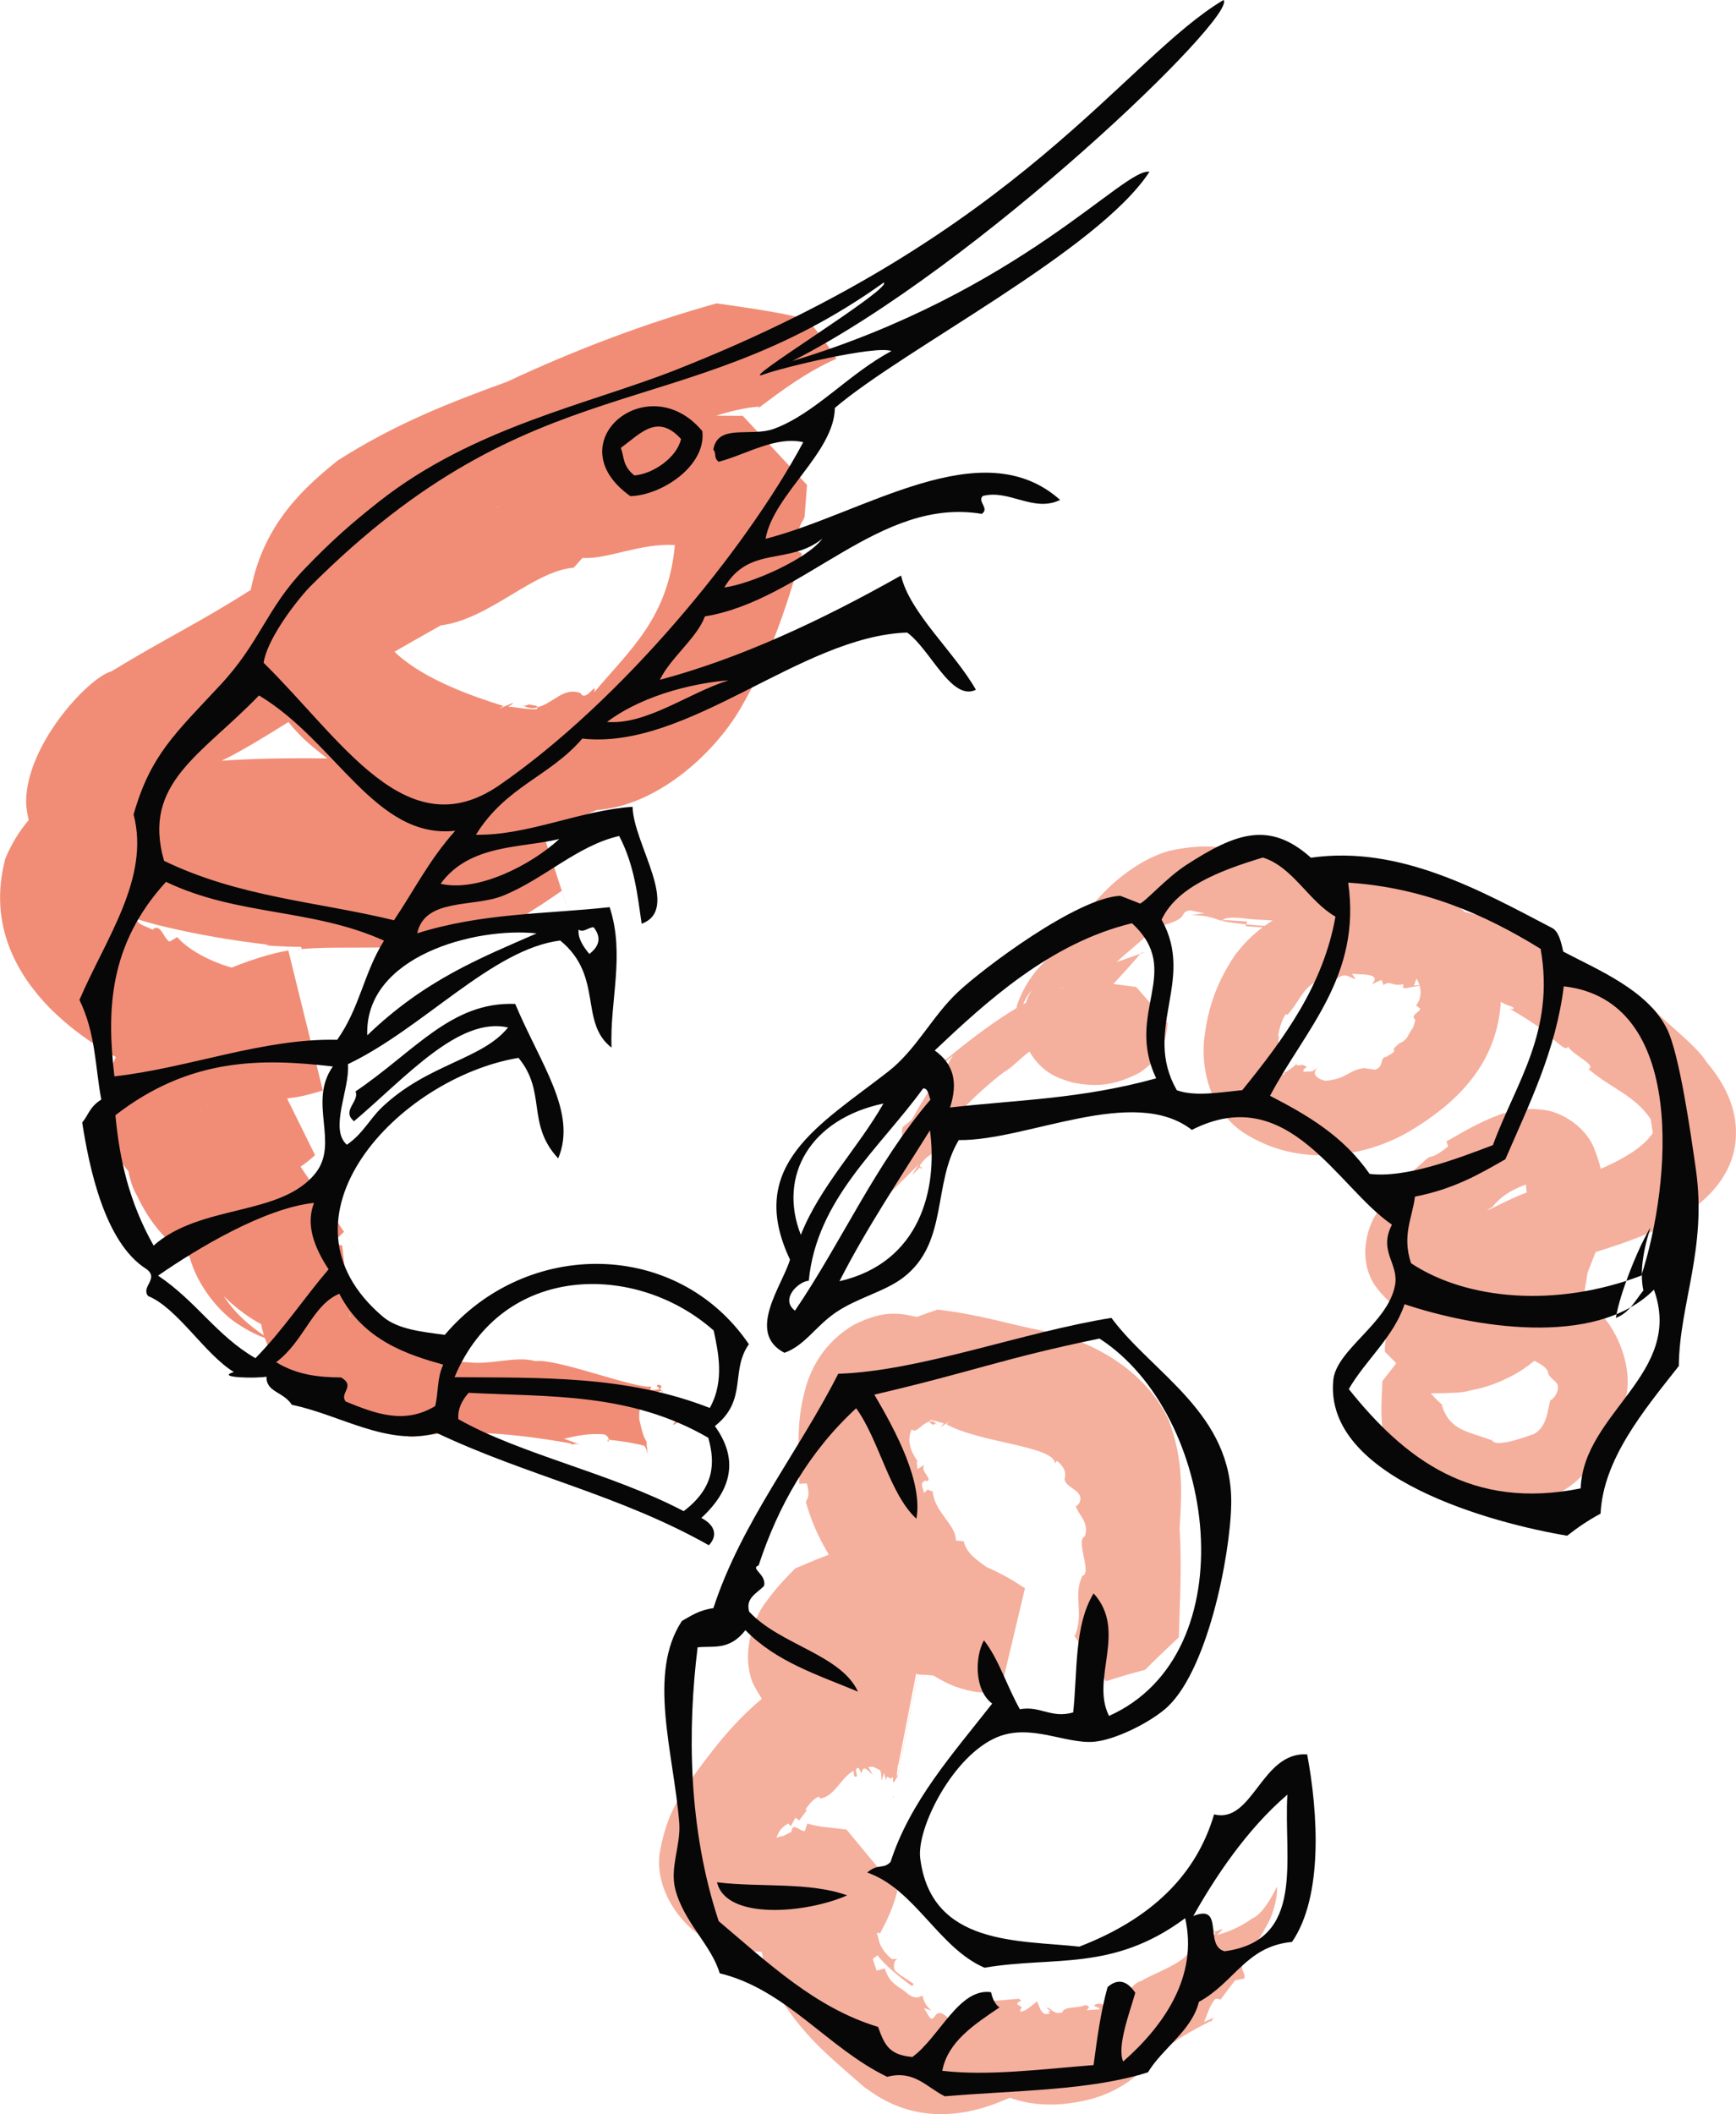 <svg id="_Слой_2" xmlns="http://www.w3.org/2000/svg" width="886.94" height="1080" viewBox="0 0 886.94 1080"><g id="Seafood07_49204875"><g id="Seafood07_49204875-2"><path d="M396.8 959.03h0c.07.09.14.17.24.29h0c-.12-.15-.17-.2-.24-.29z" fill="none"/><path d="M508.84 808.08c.16-.05.21-.35.0.0h0z" fill="none"/><path d="M468 855.03c-2.01 10.34-6.34 32.58-8.99 46.16h0c-.22 1.12-.4 2.07-.59 3.01l-.29 3.13.31-.35.16-.18.08-.09.04-.05h0s0 0 0 0c-.06.32-.11.55-.17.85h0c2.86-14.66 7.48-38.38 10.19-52.28-.25-.07-.5-.14-.76-.19z" fill="none"/><path d="M423.64 846.51c-.6-.2-.78-.25-.02.0h.02z" fill="none"/><path d="M427.63 996.2c7.41 8.94 10.53 12.69.0.0h0z" fill="none"/><path d="M448.35 998.84l-2.46 1.85 1.95 6 4.22-1.13c2.54 8.6 7.92 9.28 11.44 12.77 2.76 2.32 5.61 2.54 7.08 1.33-2.06-1.12-4.18-2-6.29-3.38l1.59-1.7c-6.01-4.27-14.59-11.39-17.53-15.74z" fill="none"/><path d="M459.01 901.19h0s-.02.03-.02.03l-.03.05-.29.41-.23 2.52c.19-.94.38-1.95.59-3.01h0z" fill="none"/><path d="M458.43 904.2c-.39 2-.73 3.74-.99 5.08h0c.25-1.27.57-2.93.99-5.08h0z" fill="none"/><path d="M725.31 503.56l-7.44 1.29c-2.14-.65-.46-1.02-.88-2.04-6.58 1.18-6.37-2.27-10.2.44l-.9-2.62c-1.76.55-3.35 1.48-4.94 2.28.98-1.56 3.91-4.35-3.48-5.06l-6.72-.37 1.88 2.79c-3.41-.89-5.28-3.81-9.54-.27l-.73-2.12c-5.73.0-1.19 3.93-5.52 3.5l.89-2.28c-12.6 4.39-12.02 10.33-19.97 19.39l-.75-.51c-2.52 3.29-4.02 10-4.04 12l.71-1.05c-.84 2.88-.43 5.38-.6 7.92l-1.62.33c-.06 1.92.91 3.12 1.1 4.65l-1.23.08c-.57 4.84 2.25 6.61 5.01 7.3-.5-.41-.31-.92-.32-1.34.03.55 4.29-2.29 6.03-4.04l-.25-.11 1.36-.8.5-.3-.5.3-1.11.9c2.99 1.26 2.11-1.1 5.66 1.24-1.37.94-2.07 1.11-1.68 2.49 5.52-.62 3.08.73 7.34-2.27-3.16 2.8-1.6 5.46 3.75 6.85 11.34-1.01 11.57-5.47 19.79-6.49l5.74.81c4.7-1.73 2.08-6.21 5.54-6.56 8.51-4.7.07-1.8 6.58-6.64l-.18-.11-.37.18c-.03-.65.13-.37.37-.18l.75-.34h.02c4.16-1.83 4-4.65 6.17-7.2.93-1.58 1.33-3.21 1.53-4.79-2.82-2.36 2.49-3.67 2.54-5.56l-2.12-1.67c2.03-2.36 2.99-5.97 1.84-10.03z" fill="none"/><path d="M614.11 990.97l-.32 1.3.06.38c.97-.89.75-1.33.26-1.68z" fill="none"/><path d="M543.39 504.23l-1.94 1.03c.81-.29 1.44-.59 1.94-1.03z" fill="none"/><path d="M527.06 506.02c-1.76 1.88-3.22 4.3-4.38 7.06.49-.27.96-.53 1.43-.78.76-2.31 1.75-4.45 2.96-6.28z" fill="none"/><path d="M254.5 258.68c-.31.2-.6.42-.91.61.56-.22.85-.43.91-.61z" fill="none"/><path d="M106.07 565s-.07.04-.11.06c.03.02.06.04.09.06.05-.03.09-.06.14-.09-.04.0-.07-.01-.11-.03z" fill="none"/><path d="M137.29 482.67c-18.82-2.29-36.62-5.13-57.44-10.29-3.98-1.09-8.05-2.24-12.25-3.63 1.14.9 2.5 1.76 3.76 3.08 1.83 1.14 4.46 2.02 6.51 3.05 4.34-3.51 5.38 4.15 8.71 6.15l4-2.3c5.12 6.07 16.17 12.28 27.78 15.58 5.95-2.42 11.99-4.57 18.81-6.47 1.15-.33 2.5-.68 3.99-1.03-1.25-5-1.06-4.22.0.0 1.74-.4 3.68-.81 5.83-1.17l.18-.03.09-.02c-.18-.71-.34-1.36-.5-2.02-3.67-.13-7.31-.32-10.93-.61l1.46-.29z" fill="none"/><path d="M117.69 388.36c16.72-.95 33.24-1.14 49.57-.9-2.67-2.02-5.32-4.11-7.91-6.31-4.05-3.31-8.14-7.49-11.99-12.28-10.56 6.64-23.81 14.83-34.17 19.8 1.5-.1 2.99-.22 4.5-.3z" fill="none"/><path d="M297.56 285.05l-4.39 4.92c-20.91 1.78-43.02 26.34-67.97 29.53-8.67 4.88-16.4 9.25-23.64 13.44.56.54 1.1 1.07 1.71 1.63 14.51 12.79 37.89 21.09 53.99 26.09-8.3 4.62 11.6-5.33 2.44.36 4.77.31 9.97 1.52 14.45 1.25.44-.43.52-.73.52-.99-2.24.73-4.62.66-7.06-.75l-.44.04-.61-.62 1.05.58c.76-.08 2.6-.31 2.36-.77-.3-.12-.57-.26-.75-.45.48.17.68.32.75.45 1.64.64 4.65.43 4.7 1.52 8.34-2.16 13.2-10.45 21.9-7.22 2.82 5.19 8.42-6.81 7.08-.45 18.3-21.85 37.72-37.8 41.16-75.18-17.58-1.05-34.37 7.34-47.25 6.62z" fill="none"/><path d="M179.34 666.87c.13.02.43.03.89.02-.14-.02-.29-.03-.44-.05-.15.0-.3.02-.45.03z" fill="none"/><path d="M179.23 666.84c-.38.01-.74.0-1.11.0.0.0.0.02.0.03.4.0.81.02 1.22.0-.06.0-.11-.02-.11-.03z" fill="none"/><path d="M181.7 666.88s-.11-.03-.16-.04c-.55.03-.99.05-1.32.05.82.09 1.42.12 1.48-.01z" fill="none"/><path d="M181.54 666.84c.38-.01.7-.03 1.2-.06 1.17-.33.62-.27-.6-.15-.32.04-.68.08-1.05.12.17.02.31.06.45.1z" fill="none"/><path d="M102.32 567.39s.1-.05.15-.08c0-.01.0-.02.0-.03-.05.04-.11.08-.16.12z" fill="none"/><path d="M102.48 567.21c.01-.1.02-.18.03-.27-.5.3-.62.44-.03.27z" fill="none"/><path d="M179.59 666.82c-.09-.01-.17-.02-.26-.03-.09.02-.1.04-.1.05.12.0.24-.01.36-.02z" fill="none"/><path d="M613.36 990.15l.09.47.66.36c-.05-.37-.23-.69-.75-.83z" fill="none"/><path d="M178.75 672.79h0s.08-.02.08-.02l.15-.05c-.01-.4-.17-.94-.39-1.51.21 2.01.3 2.78.17 1.58z" fill="none"/><path d="M170.1 634.83c.51.17.96.37 1.51.52l2.03.63 1.01.31.12.04.06.02h.03c-.27-2.51-.46-4.32-.6-5.61-1.35 1.4-2.73 2.77-4.16 4.11z" fill="none"/><path d="M114.33 662.14c5.84 8.99 13.46 15.37 20.53 20.03-.56-1.78-1.07-3.68-1.47-5.75-5.87-3.11-12.24-7.59-19.06-14.28z" fill="none"/><path d="M724.39 646.01c-.11.15-.28.36-.6.77l.05-.05.4-.45.15-.28z" fill="none"/><path d="M780.03 609.18c-.27-1.64-.44-3.01-.33-4.09-4.25 1.66-11.71 4.24-17.9 12.37 5.89-2.84 11.93-5.96 18.23-8.27z" fill="none"/><path d="M650.22 470.23c-5.02-.35-9.36-.33-13.88-.98-6.03-.79-10.74-.54-11.56.81 3.76-.02 8.34.49 12.47.71l-.55 1.49c2.92.3 6.14.53 9.44.73 1.34-.97 2.69-1.91 4.07-2.76z" fill="none"/><path d="M623.73 470.07 624.43 470.48 624.78 470.06 623.73 470.07z" fill="none"/><path d="M477.45 588.11l.02-.51-.53-.07c-.03.42.06.7.51.58z" fill="none"/><path d="M476.94 587.53l.56-1.75.02-.41c-1.07 1.59-.97 2.03-.58 2.16z" fill="none"/><path d="M791.01 701.53c-.12-2.21-3.16-4.47-7.1-6.34-2.42 1.95-4.93 3.82-7.63 5.52-7.78 4.64-16.03 7.99-24.82 9.55-4.36 1.32-8.55 1.22-12.81 1.4l-6.38.14h-1.26c2.13 2.4 4.28 4.59 6.46 6.39l.59.41-.59-.41c-.44-.24-.81-.32-.81-.32 4.01 12.95 13.17 13.32 25.32 17.84l.16-.3c.02-.35.16-.72.57-1.15l-.57 1.15c1.45 5.1 20.35-2.6 21.38-2.74 6.83-3.64 6.98-11.58 8.77-18.2-1.11 2.63 4.62-2.28 3.61-6.8-.57-2.12-4.22-3.61-4.88-6.13z" fill="none"/><path d="M347.26 716.23c-.48-.09-1.31-.2-2.33-.58l-.57.06c2.17 1.21 2.62 1.11 2.9.52z" fill="none"/><path d="M722.38 503.5l2.83-.25c-.33-1.09-.81-2.2-1.48-3.33-.01.0-.02.0-.03.0l-1.32 3.58z" fill="none"/><path d="M761.78 617.47l.81-1.06-3.09 2.14c.76-.36 1.52-.71 2.28-1.08z" fill="none"/><path d="M724.4 646c-2.77 3.58-.58.75.0.0h0z" fill="none"/><path d="M725.72 629.87c-.12-.62-.21-.66-.11.02l.11-.02z" fill="none"/><path d="M348.16 715.44l-.68-.03-.22.82c.53.04.95-.09.9-.79z" fill="none"/><path d="M267.17 360.58 267.61 360.54 266.57 359.96 267.17 360.58z" fill="#f18d76"/><path d="M269.22 359.32c.18.19.45.33.75.45-.07-.13-.27-.28-.75-.45z" fill="#f18d76"/><path d="M269.97 359.77c.24.46-1.6.69-2.36.77 2.43 1.41 4.82 1.48 7.06.75-.05-1.09-3.06-.88-4.7-1.52z" fill="#f18d76"/><path d="M153.75 484.87l-2.01.19c1.03.09 1.6-.02 2.01-.19z" fill="#f18d76"/><path d="M347.48 715.41l-2.55.24c1.02.38 1.85.5 2.33.58l.22-.82z" fill="#f18d76"/><path d="M338.01 710.52c.16.39.18.74.48 1.12-.02-.35.27-1.11-.48-1.12z" fill="#f18d76"/><path d="M330.41 736.68c-1.53-2.74-1.99-3.75-3.79-11.52-.16-2.45.06-4.56.39-6.39 7.68 3.48 15.94 6.65 19.02 6.34-5.11 5.53.15 1.29 3.05.1l-.9-1.04c2.61-2.88 2.29-6.32-.48-9.64l-.22.87.68.03c.05.7-.38.83-.9.79-.28.59-.73.69-2.9-.52l.57-.06c-2.47-1.19-6.72-2.78-9.92-3.93 1.64-.88 2.54-1.19 3.01-1.19-.13-.31-.33-.63-.89-1.01-.99.47-2.73.58-4.83.51l.41-1.74c-7.33 1.58-48.23-14.47-59.13-12.95-10.2-2.82-22.41 2.07-34.49.6-19.08-.88-9.43-3.82-18.57-6.16-10.76-3.05 1.91 3.22-2.49 2.77-4.26-1.94-8.74-3.22-12.45-5.55 7.25 1.35 3.64-1.1 2.47-2.12-11.61-3.23-20.69-13.19-23.23-10.68-2.11-4.59-1.79-7.33-.86-7.55.29-.27-.53-.16-1.81-.01 1.22-.12 1.76-.18.6.15-.5.03-.82.05-1.2.06.05.01.12.02.16.04-.06.13-.66.1-1.48.01-.46.0-.76.0-.89-.02-.41.02-.82.0-1.22.0.0-.01.0-.02.0-.03.37.0.73.01 1.11.0.0-.01.01-.03.1-.05-.4-.05-.82-.1-1.24-.15-1.09-10.22-3.12-29.19-3.84-35.91.32-.33.66-.63.98-.96l.36-.39.09-.1c23.06 34.55-1.95-3.04-22.11-33.29.23-.17.45-.33.68-.5 1.16-.74 2.93-2.09 5.19-4.05l.87-.76.45-.4.12-.11.06-.05.03-.03c-5.58-11.28-10.29-20.82-14.3-28.92 2.58-.32 5.23-.72 7.97-1.29l5.33-1.36 2.65-.74 1.32-.39.66-.2.33-.1c2.45 9.79-11.45-46.53-18.12-73.53 2.24.08 4.48.16 6.74.14.73.38.8.87.21 1.15 20.05-2.01 52.12 1.42 79.92-4.62l-1.46.8c9.69-1.58 19.96-6.44 29.75-10.29 4.92-1.9 9.79-5.68 14.59-8.59l7.12-4.78 1.76-1.22.88-.61.44-.31.22-.15c11.31 34.64-.7-2.36-10.61-32.81 2.95-.09 5.9-.25 8.87-.49 6.4-1.75 13.28-5.25 19.45-7.95 30.08-1.97 59.61-27.77 73.87-52.32 15.36-26.5 24.03-53.8 31.12-78.84l-3.82-1.76c2.31-14.31 3.89-13.3 5.2-16.83l1.01-12.99.23-3.25v-.1c4.76 5.07-24.21-26.08-35.61-38.32 3.58-.79 7.26-1.44 11.23-1.72.0.0-.29.54-.89 1.12 12.9-9.81 25.21-18.8 40.26-25.58-4.19-6.75-9.2-13.52-15.02-20.17-15.57-3.97-31.78-5.96-46.12-8.11-36.32 10.1-72.69 23.93-107.03 40.02-29.11 10.61-56.67 21.21-86.62 40.28-16.39 13.24-37.51 31.7-44.22 65.29-.05.25-.06.49-.11.74-26.62 17.01-41.88 23.8-71.2 41.63-12.21 3.37-45.04 39.14-43.56 68.55.24 2.59.7 5.06 1.26 7.46-4.46 5.22-8.54 11.57-11.89 19.5-9.34 34.75 6.96 60.35 22.34 76.2 10.75 10.8 22.19 18.85 34.1 25.36-3.74 7.55-6.27 17.05-5.81 29.27 1.12 10.99 4.45 19.92 12.2 29.08.86 4.66 2.31 8.95 4.42 12.55 5.92 12.43 14.2 23.5 26.8 31.05 4.06 15.31 15.67 28.54 24.04 33.99 6.45 4.33 11.19 6.38 14.44 7.56.79 2.3 1.64 4.37 2.42 6.27 3.62 8.13 8.09 14.19 13.95 20.4 7.9 7.71 14.56 10.64 20.06 13.24 12.06 6.16 25.66 8.8 39.32 9.49l-3.21.64c5.52 2.65 20.73-7.46 83.86 3.86l-.03.5c2.04.05 2.18-.95 6.35.73-3.55-1.3-7.05-2.69-9.9-3.63 5.23-1.21 12.13-2.98 20.63-2.23 1.75.8 2.22 1.9 2.28 2.71 6.83.72 13.66 1.86 18.18 3.12.94 1.46 1.76 2.91 1.04 3.86 1.27-.57-.21-3.39.18-5.8zm-227.93-169.48c-.59.17-.47.03.03-.27.0.1-.02.17-.03.27zm-.16.18s.1-.08.16-.12c0 .01.0.02.0.03-.05.03-.1.06-.15.08zm3.63-2.33s.08-.04.11-.06c.04.01.08.02.11.03-.05.03-.09.06-.14.09-.03-.02-.06-.04-.09-.06zm41.31-79.46-.09.02-.18.03c-2.15.37-4.09.77-5.83 1.17-1.06-4.22-1.25-4.99.0.0-1.49.35-2.84.7-3.99 1.03-6.82 1.91-12.86 4.05-18.81 6.47-11.62-3.3-22.67-9.52-27.78-15.58l-4 2.3c-3.33-2.01-4.37-9.66-8.71-6.15-2.05-1.04-4.69-1.91-6.51-3.05-1.26-1.32-2.61-2.18-3.76-3.08 4.2 1.39 8.26 2.55 12.25 3.63 20.82 5.16 38.62 8 57.44 10.29l-1.46.29c3.62.29 7.27.48 10.93.61.16.66.32 1.31.5 2.02zm106.32-226.31c.31-.19.6-.41.91-.61-.07.18-.35.39-.91.61zm-94.24 121.85c2.59 2.2 5.24 4.29 7.91 6.31-16.33-.24-32.85-.05-49.57.9-1.51.08-3 .21-4.5.3 10.36-4.97 23.61-13.16 34.17-19.8 3.85 4.8 7.94 8.97 11.99 12.28zm144.3-27.52c1.34-6.36-4.26 5.64-7.08.45-8.7-3.23-13.56 5.06-21.9 7.22.0.26-.08.56-.52.99-4.48.27-9.68-.94-14.45-1.25 9.15-5.69-10.74 4.25-2.44-.36-16.1-4.99-39.48-13.29-53.99-26.09-.6-.56-1.15-1.09-1.71-1.63 7.24-4.2 14.96-8.56 23.64-13.44 24.96-3.2 47.06-27.75 67.97-29.53l4.39-4.92c12.89.72 29.67-7.67 47.25-6.62-3.44 37.38-22.87 53.33-41.16 75.18zm72.99-144.17c.82.88 1.72 1.85 2.79 3.01h-.2s-.39.0-.39.0h-.78s-1.56-.03-1.56-.03l-6.23-.05c-1.45-.04-2.91.03-4.36.02 3.44-1.14 7-2.13 10.71-2.95zM114.33 662.14c6.82 6.69 13.19 11.17 19.06 14.28.4 2.07.9 3.97 1.47 5.75-7.07-4.66-14.69-11.04-20.53-20.03zm60.49-25.8-.06-.02-.12-.04-1.01-.31-2.03-.63c-.55-.15-1-.35-1.51-.52 1.43-1.34 2.81-2.71 4.16-4.11.14 1.3.33 3.1.6 5.62h-.03zm4.01 36.42h-.08s0 .02.0.02c.13 1.2.05.43-.17-1.58.22.57.38 1.11.39 1.51l-.15.05z" fill="#f18d76"/><path d="M179.23 666.84s.05.03.11.03c.15.0.3-.02.45-.03.15.01.3.03.44.05.33.0.78-.02 1.32-.05-.14-.04-.28-.08-.45-.1.36-.04.73-.08 1.05-.12-.34.03-.75.07-1.17.11-.62-.06-1.35.0-1.65.05.09.01.18.02.26.03-.12.0-.24.01-.36.02z" fill="#f18d76"/><path d="M311.01 735.51l-.46-.05c-.22 1.71.55 1.16.46.05z" fill="#f18d76"/><path d="M214.51 685.2c-6.99-1.39-7.23-1.26-6.47-.33 2.5.48 4.8.63 6.47.33z" fill="#f18d76"/><path d="M337.18 709.47c1.36-1.04.54-1.57-.07-2-2.38-.21-1.53.84.0 2.03.07-.03.12-.04.18-.07-.06.01-.06.02-.13.03z" fill="#f18d76"/><path d="M337.31 709.45c1.35-.27.82-.31.0.0h0z" fill="#f18d76"/><path d="M349.08 725.22l.68 1.57c.81-1.93-.14-1.93-.68-1.57z" fill="#f18d76"/><path d="M661.78 543.74 662.03 543.85 663.14 542.95 661.78 543.74z" fill="#f5af9d"/><path d="M714.23 533.33l.37-.18c-.24-.2-.4-.47-.37.18z" fill="#f5af9d"/><path d="M737.47 718.18 738.05 718.59z" fill="none" stroke="#f5af9d" stroke-linecap="round" stroke-linejoin="round" stroke-width="0"/><path d="M764.68 469.46l1.45.24c-.71-.24-1.13-.27-1.45-.24z" fill="#f5af9d"/><path d="M762.13 735.4l.57-1.15c-.41.43-.55.8-.57 1.15z" fill="#f5af9d"/><path d="M663.64 542.65 663.14 542.95z" fill="none" stroke="#f5af9d" stroke-linecap="round" stroke-linejoin="round" stroke-width="0"/><path d="M477.47 587.6 477.51 585.78 476.94 587.53 477.47 587.6z" fill="#f5af9d"/><path d="M624.78 470.06l-.35.42c1.28.34 6.26 1.14 12.27 1.78l.55-1.49c-4.13-.22-8.71-.73-12.47-.71z" fill="#f5af9d"/><path d="M455.18 591.84c5.19-3.03-1.99 6.85.17 6.1-.67.4-1.94 1.47-3.03 2.28-3.79 7.4-11.33 19.8-12.28 23.57.1.64 22.42-22.34 29.41-28.9-6.63 9.7-1.26 2.85.77 1.36l-.24-1.04c4.18-5.69 5.8-4.76 8.03-7.52l-.55-.09-.02.51c-.45.12-.54-.17-.51-.58-.39-.13-.49-.57.58-2.16l-.02.41c1.24-2.68 4.2-6.85 5.47-8.67l1.34.78c-.08-6.45 23.38-26.5 28.58-30.18 4.45-2.46 8.24-7.07 13.1-10.5 6.79 11.54 15.34 13.71 21.86 15.78 13 2.6 22.4 1.35 34.82-5.25 3.42-2.61 6.53-4.8 9.24-8.79 1.4-2.51 2.62-5.42 3.41-8.42l.89-4.49.23-2.19.07-1.07v-.13s.01-.07.01-.07c-31.97-36.75-8.88-10.19-16.02-18.39h-.09s-.18-.04-.18-.04l-11.4-1.47c4.81-5.2 10-10.9 13.78-15.45l-12.13 4.27c6.69-6.36 18.77-15.36 18.46-17.73l5.13-1.05c14.21-3.74 7.86-6.6 13.88-7.67l7.49 1.51-6.88.89c6.91.13 9.76.91 15.81 3.08l.07-.07-.7-.41h1.05c.82-1.36 5.53-1.61 11.56-.82 4.52.64 8.87.62 13.88.98-1.38.85-2.73 1.79-4.07 2.76-3.3-.2-6.52-.43-9.44-.73l-.34.91c2.76.28 5.77.44 8.73.55-5.04 3.79-9.8 8.44-14.11 14.19-8.64 12.74-13.65 25.94-15.54 41.29-2.01 14.14 1.21 36.77 19.84 49.43 28.09 18.11 61.9 12.83 85.01-.78 21.05-12.62 44.35-32.05 46.47-65.89l.41-.03c2.3 2 7.13 2.15 5.89 3.62l-1.77-.26c6.54 3.76 13.01 7.98 19.39 12.55l-.97 2.01c3.67-1.29 9.81 8.39 11.41 4.83 2.39 4.29 15.14 9.68 10.37 11.43 11.5 9.9 23.77 13.48 31.81 25.59 1.24 8.42 1.64 6.56-.18 8.87-4.81 6.07-13.61 11.44-25.25 16.55-.9-3.43-2.08-7.05-3.59-10.91-3.38-8.2-12.39-16.19-23.06-18.77-10.37-1.97-17.77-.17-24.24 1.7-11.59 4.22-19.94 9.43-28.02 14.02l.93 2.51c-7.88 6.22-8.18 4.66-10.4 5.87-8.35 7.47-17.1 14.24-25.86 28.02-3.76 4.63-10.72 21.75-1.63 36.47 2.14 3.17 4.76 6.16 7.5 8.64 1.29 1.04 3.26 2.15 5.42 3.07-2.99 3.99-5.48 9.09-6.92 15.79l-.41 4.04-.07 1.99v.98c2.14 2.16 4.05 4.09 5.84 5.89l-7.12 9.17c-.22 10.35-1.86 20.69 2.4 34.65 9.69 17.42 32.12 27.28 46.9 28.39 14.94 3.16 38.9.35 53.35-15.46 11.76-12.19 16.46-20.92 21.13-36.85 5.47-16.7-4.13-40.48-17.57-49.77-1.3-.95-2.59-1.74-3.88-2.58.13-.25.27-.49.39-.74l2.18-13.27c1.33-3.43 2.74-6.83 4.05-10.32 13.79-4.36 29.74-9.54 44.33-18.61 9.77-5.98 24.1-17.53 26.91-35.89 2.8-19.28-7.29-33.93-14.5-42.52-5.55-9.14-23.76-22.26-27.01-27.22-21.59-13.25-43.28-29.57-68.84-41.03l1.11.14c-4.19-1.45-8.38-3.14-12.57-4.3-.46-.36-.43-.67.03-.74-4.85-.88-10.39-2.17-16.22-3.54-13.01-12.57-30.66-19.6-45.91-23.23-29.85-5.72-49.78-3.8-76.08-9.15-2.54-.71-12.3-2.61-29.02 1.11-16.91 4.67-32.86 18.84-41.64 30.78-10.46 13.94-12.4 16.59-22.98 26.76-4.15 3.88-10.26 12.18-13.26 21.58-.08.41-.11.81-.18 1.21-8.61 5.1-20.22 13.15-36.21 26.38l-.24-.2c-1.26 1.6-.67 1.97-3.7 4.61l7.67-6.58c-3.47 5.07-5.03 10.06-9.35 16.33-1.16 1.12-1.99 1.21-2.49 1.06-3.34 5.2-6.4 10.37-9.32 15.53l-4.52 3.6c-1.74 5.1 2.99 5.35-6.08 16.14zm268.62 54.94c.32-.41.49-.63.6-.77l-.15.28-.4.45-.05.05zm55.9-41.69c-.11 1.09.07 2.45.33 4.09-6.3 2.32-12.33 5.43-18.23 8.27 6.19-8.13 13.65-10.71 17.9-12.37zm-17.92 12.38c-.77.37-1.53.72-2.28 1.08l3.09-2.14-.81 1.06zm-36.06 12.4-.11.02c-.1-.68.0-.64.11-.02zm-1.32 16.13h0c-.58.75-2.77 3.58.0.0zm67.88 68.46c-1.78 6.62-1.93 14.57-8.77 18.2-1.03.14-19.92 7.85-21.38 2.74l-.16.3c-12.15-4.53-21.31-4.89-25.32-17.84.0.0.38.08.81.32-2.19-1.8-4.33-3.99-6.46-6.38h1.26s6.38-.15 6.38-.15c4.26-.18 8.44-.08 12.81-1.4 8.79-1.57 17.04-4.92 24.82-9.55 2.7-1.7 5.21-3.57 7.63-5.52 3.95 1.87 6.98 4.13 7.1 6.34.65 2.52 4.3 4.01 4.88 6.13 1.01 4.52-4.72 9.43-3.61 6.8zm-67.06-211.21-2.83.25 1.32-3.58s.02.0.03.0c.67 1.13 1.15 2.24 1.48 3.33zm.38 12.01c-.05 1.9-5.36 3.21-2.54 5.56-.2 1.58-.6 3.21-1.53 4.79-2.16 2.55-2 5.37-6.17 7.19h-.02s-.75.35-.75.35l.18.11c-6.51 4.84 1.93 1.93-6.58 6.64-3.46.36-.84 4.83-5.54 6.56l-5.74-.81c-8.22 1.02-8.45 5.48-19.79 6.49-5.35-1.38-6.91-4.05-3.75-6.85-4.26 3-1.82 1.65-7.34 2.27-.4-1.37.3-1.55 1.68-2.49-3.55-2.34-2.67.03-5.66-1.24-1.73 1.75-6 4.59-6.03 4.04.0.42-.18.93.32 1.34-2.77-.7-5.59-2.46-5.01-7.3l1.23-.08c-.2-1.54-1.16-2.73-1.1-4.65l1.62-.33c.17-2.54-.24-5.05.6-7.92l-.71 1.05c.02-2 1.53-8.71 4.04-12l.75.51c7.94-9.07 7.37-15.01 19.97-19.39l-.89 2.28c4.33.43-.22-3.49 5.52-3.5l.73 2.12c4.26-3.54 6.13-.62 9.54.27l-1.88-2.79 6.72.37c7.39.7 4.46 3.49 3.48 5.06 1.6-.8 3.19-1.73 4.94-2.28l.9 2.62c3.83-2.71 3.63.74 10.2-.44.43 1.02-1.26 1.39.88 2.04l7.44-1.29c1.14 4.06.19 7.67-1.84 10.03l2.12 1.67zm-184.14-10 1.94-1.03c-.5.44-1.13.74-1.94 1.03zm-14.38.76c-1.21 1.83-2.19 3.97-2.96 6.28-.47.25-.94.5-1.43.78 1.16-2.75 2.62-5.18 4.38-7.06z" fill="#f5af9d"/><path d="M475.1 556.58l.21-.35c-.9-.59-.9.15-.21.35z" fill="#f5af9d"/><path d="M583.01 486.76 582.6 487.24 585.23 486.34 583.01 486.76z" fill="#f5af9d"/><path d="M451.28 599.48c-1.62 2.52-.48 1.88 1.04.74 1.47-2.69 2.52-4.55 2.52-4.55l-3.56 3.8z" fill="#f5af9d"/><path d="M470.22 596.25l.26 1.27c.74-1.67.42-1.77-.26-1.27z" fill="#f5af9d"/><path d="M473.83 760.78c0-.14-.07-.2-.1-.2" fill="none" stroke="#f5af9d" stroke-linecap="round" stroke-linejoin="round" stroke-width="0"/><path d="M478.43 727.25 478.22 727.29 478.63 727.82 478.43 727.25z" fill="#f5af9d"/><path d="M477.28 728.41c-.91-.71.46-1.03.94-1.13-.94-1.19-2.08-1.44-3.29-1.14-.16 1.18 2 1.33 2.35 2.27z" fill="#f5af9d"/><path d="M548.4 834.81 547.97 834.16z" fill="none" stroke="#f5af9d" stroke-linecap="round" stroke-linejoin="round" stroke-width="0"/><path d="M550.58 804.54 552.43 805.01z" fill="none" stroke="#f5af9d" stroke-linecap="round" stroke-linejoin="round" stroke-width="0"/><path d="M451.06 987.93 449.69 987.52 449.66 987.56 451.06 987.93z" fill="#f5af9d"/><path d="M613.45 990.61 613.79 992.27 614.11 990.97 613.45 990.61z" fill="#f5af9d"/><path d="M458.57 907.51h0c-3.84 19.7-2.75 14.1.0.0z" fill="#f5af9d"/><path d="M457.26 914.76c-.01.09-.03.16-.05.24.01-.07.03-.17.05-.24z" fill="#f5af9d"/><path d="M457.21 915c-.22 1.13-.41 2.1-.57 2.9.17-.84.35-1.79.57-2.9z" fill="#f5af9d"/><path d="M456.13 920.54c-.17.89-.17.88.0.0h0z" fill="#f5af9d"/><path d="M544.77 1074.63c13.93-1.6 25.73-5.5 37.69-15.87l-.89 1.81c4.63-2.43 1.84-10.38 36.9-28.11l.34.32c.83-1.01.14-1.64 2.81-2.71l-6.48 2.81c1.78-3.65 2.43-7.64 5.64-11.61 1.12-.45 2.09-.09 2.72.33l7.48-9.92 4.78-.97c1.04-3.71-5.25-6.09 3.65-11.01-5.93.16 1.41-5.73-1.16-6.18.76-.05 2.17-.45 3.39-.72 1.77-2.31 4.92-7.8 7.08-12.06 2.87-6.22 4.23-14.48 3.64-16.83.43-1.18-5.9 13.63-12.83 16.26-6.87 5.12-14.18 7.37-17.89 8.35 6.16-5.36.96-1.94-1.18-1.73l.49 1.12c-3.87 2.81-6.01 1.03-8.16 2.32l.68.39-.09-.47c.52.14.7.46.75.83.49.35.71.79-.26 1.68l-.06-.38c-.99 1.78-3.56 4.13-4.69 5.15l-1.79-1.49c1.08 5.74-20.69 13.33-24.15 16.03-5.32 1.15-6.88 7.85-12.31 10.37-7.34 5.18-5.68.7-10.14 1.31-4.78 1.38 2.37 1.68.88 2.84l-6.54.41c2.64-1.93.37-2.23-.49-2.66-4.29 1.97-10.96.44-11.98 3.93-.66.06-1.47.13-2.42.21-3.67-1.21-3.68-2.88-5.38-2.74.54.83 1.99 1.35 2.05 2.31-1.76-1.57-1.19.06-.44.75-.77.07-1.58.13-2.44.21-3.63-1.43-3.45-8.62-5.01-5.71-2.94 2.01-5.18 4.67-7.92 4.33l.96-2.26-2.34-1.35c.49-1.83 1.78-1.45 2.21-1.64l-1.09-1.02-.12-.15-.03-.04h0s0-.01.0-.01c-11.87 1 26.57-2.25-26.61 2.25h0s-.01.07-.01.07l-.06.22-.14.44-.59 1.82c-1.25.36-1.36.71-2.69.73 2.56 2.8 5.73 4.76 9.4 5.19-.02.01-.05.01-.07.03-4.61.39-9.21.78-13.59 1.15l-1.72-2.03c-7.46-6.97-6.31 2.51-9.55-.23l-2.89-4.85 3.83 1.25c-3.47-2.9-3.87-4.91-4.73-7.93l-.09.07v.62s-.52-.19-.52-.19c-1.47 1.2-4.32.99-7.08-1.33-3.52-3.49-8.9-4.16-11.44-12.77l-4.22 1.13-1.95-6 2.46-1.85c2.94 4.34 11.51 11.47 17.53 15.74l.96-1.03c-3.39-2.57-8.04-4.98-9.84-7.21-.56-1.48-.58-6.09 2.63-5.77l-3.97.25c-7.88-6.47-6.51-12.16-7.78-12.92.25-.36.58-.72 1.82-.37.72-1.69 5.81-9.85 8.71-21.37l.03-.12.02-.06c-51.94-62.62-14.41-17.36-26-31.34h-.04s-.21-.03-.21-.03l-.42-.05-.83-.11-1.66-.21-3.29-.39c-2.08-.25-4.52-.49-6.17-.7-2.67-.39-5.16-.92-7.38-1.61l-1.3 3.84c-2.58.16-6.37-4.83-6.81.37-1.41.72-3.15 1.6-4.3 2.2-1.28-.02-2.28.54-3.34.86.9-2.92 2.64-5.57 5.99-7.27l1.32 1.32 2.34-4.28 1.98 1.34 4.11-5.52-1.1.26c.82-1.49 3.97-5.72 6.93-6.89l.83 1.03c7.66-1.5 9.78-9.93 16.94-14.24l.35 2.84c3.61 1.18-1.29-3.98 2.27-4.32l1.55 2.93c.7-5.46 3.61-.77 5.59.5l-2.2-3.9h2.61l2.8 1.37.6.31c.81 1.57.63 3.88.76 5.38l1.26-4 1.02 3.8c.75-4.4 1.39.8 3.52-1.76.23 1.43-.29 2.32.47 2.86l.82-1.27c.26-1.34.6-3.09.99-5.08l.23-2.52.29-.41.03-.05.02-.03h0s0 0 0 0c2.65-13.58 6.98-35.82 8.99-46.16.26.06.5.13.76.19-2.71 13.91-7.33 37.62-10.19 52.28l.1-.14.03-.05h0c-.59 3.05-1.06 5.44-1.45 7.44 2.55-13.12 8.35-42.88 11.59-59.51.28.08.57.12.84.21 2.61.03 5 .2 7.28.48 2.9 1.84 6.19 3.65 10.14 5.29.31.12.66.23.99.35-3.4 7.84-2.57 5.94.0.0 3.57 1.29 7.77 2.46 12.39 2.9 2.83.17 5.71.13 8.53-.1l1.05-.1.52-.05.26-.03h.13c5.63-23.6-12.42 52.75 12.66-52.89l-.77-.49-1.54-.96c-5.71-3.78-11.52-6.82-17.39-9.4-4.36-3.19-10.21-6.85-11.57-13.07l-4.06-.49c.24-8-10.89-14.26-11.81-25-1.68-.46-2.43-.9-2.67-1.11.0.28-.34.87-1.97 1.88.33-1.67-2.64-5.32 1.02-6.35l.55.33c3.6-.93-3.83-5.09-1.08-8.46l-3.64 2.28-.39-4.12 1.05.88c-6.23-8.21-5.18-13.68-3.59-17.06 2.18 2.43 5.34-3.25 9.16-4l.4-.85c2.23.53 4.44 1.01 6.9 1.81-5.6 5.13 6.31-3.9 1.23.4 16.66 9.48 55.36 11.12 55.49 20.08l.96-1.39c1.14.88 5.33 4.32 4.04 8.83-.81 3.24 5.92 6 6.62 7.45 3.7 3.55-1.12 8.25-1.12 6.34.86 4.6 7.36 8.64 4.77 15.96-5.08 2.07 4.41 20.17-1.78 20.23l.49.13c-4.83 9.29.92 19.28-3.75 30.34.0.0-.41-.25-.78-.67 5.11 8.06 10.93 16.59 16.61 24.01 6.67-2.16 13.34-4.1 20-5.84 5.45-5.53 11.32-11.05 17.24-16.63.39-16.72 1.62-35.33.39-55.58.97-16.61 2.37-35.02-5.71-55.57-13.33-28.94-46.34-42.47-64.06-45.38-16.64-3.16-31.44-8.18-53.87-10.86-3.2 1.03-7.18 2.45-10.5 3.75-7.44-1.44-15.95-4.4-32.71 4.24-13 7.81-19.97 18.95-23.43 29.35-6.66 21.02-3.75 36.97-4.06 51.63l3.86-.17c2.09 7.59-.26 7.65-.41 9.76 2.49 8.74 6.05 17.27 11.66 26.65-7.37 2.71-14.44 5.93-17.16 7-4.19 4.33-9.13 9.07-14.74 16.92-5.25 6.05-13.56 25.28-6.9 41.77 1.56 2.99 3.08 5.57 4.58 7.93-15.43 12.76-26.84 28.25-37.21 42.66-4.94 8.48-10.76 14.83-14.53 33.73-4.96 22.26 14.63 46.24 32.26 50.02 7.23 1.7 13.65 2.56 19.41 2.9 1.51 7.58 4.03 14.42 6.9 19.42 13.83 23.57 28.1 34.27 45.59 49.72 5.66 3.62 30.46 25.44 74.17 5.34 11.3 3.97 21.78 3.87 28.96 3.03zm-147.96-115.6h0c.07.09.12.15.24.29h0c-.1-.12-.17-.21-.24-.29zm112.04-150.95c.21-.35.16-.05.0.0h0zm-85.2 38.43h-.02c-.76-.25-.58-.2.02.0zm3.99 149.69h0c10.52 12.69 7.41 8.94.0.0z" fill="#f5af9d"/><path d="M456.64 917.9c-.22 1.15-.4 2.08-.51 2.63.1-.53.27-1.37.51-2.63z" fill="#f5af9d"/><path d="M457.18 910.59c.07-.37.16-.82.26-1.31h0c-.1.5-.18.92-.26 1.31z" fill="#f5af9d"/><path d="M457.18 910.59c-.03.16-.06.29-.09.43.03-.13.06-.28.09-.43z" fill="#f5af9d"/><path d="M457.1 911.02c-.35 1.79-.38 1.97.0.0h0z" fill="#f5af9d"/><path d="M458.74 906.66h0s-.04.05-.04.05l-.08.09-.16.18-.31.35.29-3.13c-.42 2.15-.74 3.81-.99 5.08l1.1-1.72.04-.06c.06-.3.1-.53.17-.85h0z" fill="#f5af9d"/><path d="M459.01 901.19h0c-.21 1.06-.4 2.07-.59 3.01h0c.18-.94.37-1.89.59-3.01z" fill="#f5af9d"/><path d="M643.07 994.05c1.62-1.72.29-1.63-1.43-1.27-1.38 1.94-2.39 3.26-2.39 3.26l3.82-1.99z" fill="#f5af9d"/><path d="M620.44 986.78l-.56-1.35c-.56 1.14-.16 1.41.56 1.35z" fill="#f5af9d"/><path d="M711.16 625.62c-28.1-19.16-52.85-73.49-102.23-48.41-29.8-23.12-84.25 5.66-119.08 5.2-13.52 22.41-5.23 52.18-28.06 69.99-9.66 7.55-24.05 10.56-35.23 18.38-10.23 7.17-15.43 16.57-25.78 20.3-19.77-10.28-1.04-34.44 2.84-47.6-22.82-48.2 14.99-68.7 50.09-96 14.49-11.26 22.48-28.33 35.88-40.86 12.84-12.01 60.51-47.92 82.78-49-.2.0 10.33 3.9 10 4.01 2.88-1.04 13.73-13.31 23.7-19.75 25.23-16.29 42.37-22.76 63.71-3.72 45.51-6.49 87 16.99 123.45 36.03 3.06 1.81 4.33 6.72 5.43 11.93 17.82 9.39 43.01 19.64 52.94 39.33 6.43 12.73 12.24 53.69 14.83 71.87 5.82 40.53-8.44 68.91-8.7 100.5-18.21 23.05-38.62 47.7-39.99 75.43-6.35 3.38-11.88 7.22-17.06 11.27-37.22-6.2-124.33-29.23-119.49-79.46 1.51-15.68 28.11-29.13 31.57-48.64 1.96-11.04-8.67-17.2-1.59-30.81zm-65.96-187.54c-23.39 7.03-44.14 15.58-51.72 31.73 17.37 31.11-10.02 56.01 7.77 87.15 9.24 3.31 21.63 1.12 33.45-.06 21.35-26.38 41.37-53.52 47.6-88.63-13.67-7.79-21.7-25.4-37.11-30.2zm-167.64 98.54c9.33 6.7 12.16 15.81 7.82 29.14 34.51-3.93 66.94-4.26 105.32-14.89-16.23-34.19 14.28-54.6-12.35-79.23-41.79 10.06-74.5 40.17-100.79 64.98zm171.31 23.17c18.97 9.79 37.42 20.51 50.87 39.88 18.17 2.29 44-7.44 62.99-14.68 11.52-31.46 31.86-57.84 24.4-100.25-28.94-17.92-60.46-31.37-98.32-33.84 6.86 47.93-22.16 75.16-39.93 108.89zm-235.66 94.49c-4.97.19-14.93 9.25-7.05 15.28 24.04-35.38 41.02-74.84 69.22-107.82-.99-2.37-1.23-6.01-3.76-5.69-22.51 30.99-54.41 56.57-58.41 98.23zm-4.06-23.45c9.84-24.8 29.13-44.17 42.22-67.1-37.23 7.84-54.1 36.8-42.22 67.1zm19.74 23.7c41.37-9.56 50.27-47.22 46.23-77.11-15.87 25.44-32.62 50.36-46.23 77.11zm370.06-150.65c-4.04 32.84-17.69 60.15-29.83 88.32-13.25 7.62-26.41 15.26-46.2 19.09-1.33 10.95-6.72 19.57-2.02 34.01 28.56 18.98 74.49 22.77 117.7 6.33 15.2-47.08 23.57-140.62-39.66-147.76zm40.67 155.37c-4.05-19.14 9.28-43.14.21-25.94-3.49 6.62-12.15 26.98-14.28 39.96 7.01-2.67 9.87-8.92 14.07-14.02zm-122.01 7.01c-5.55 16.74-19.83 28.43-28.51 43.35 28.61 35.76 62.75 61.96 118.47 50.74 1.49-39.01 52.87-58.62 37.44-101.52-30.22 30.38-93.95 18.67-127.4 7.43z" fill="#070707" fill-rule="evenodd"/><path d="M567.81 673.23c21.16 28.54 62.01 48.72 61.23 95.11-.45 26.55-12.41 87.28-34.25 105.12-9.26 7.58-25.67 15.42-35.78 16.31-14.64 1.28-32.43-9.56-49.69-2.28-22.51 9.49-41.12 46.43-39.17 61.83 5.65 44.85 50.53 41.72 81.27 45.12 37.21-14.31 59.91-36.98 68.87-67.58 19.86 4.99 24.13-32.21 47.56-30.61 5.59 29.84 8.21 72.57-7.75 95.79-23.41 2.16-29.31 20.66-47.56 30.61-3.71 14.86-18.38 23.4-26.03 35.99-29.92 9.48-67.84 9.18-103.8 12.25-9.16-4.45-15.61-13.6-29.44-9.95-30.32-14.53-51.6-44.71-85.58-52.88-4.17-14.36-18.38-26.09-22.7-42.99-2.86-11.21 2.96-22.52 2.03-34.01-2.92-35.96-16.33-76.07 1.36-102.98 4.65-2.6 8.69-5.54 16.09-6.55 14.34-43.9 43.28-79.38 63.79-119.74 41.8-1.32 94.37-21.33 139.58-28.55zm6.04 379.88c21.15-18.57 38.34-43.83 31.66-73.2-37.04 27.5-66.99 19.25-102.53 25.3-23.47-10.16-35.49-40.12-59.9-48.63 5.51-4.8 8.28-1.48 11.93-5.44 10.06-31.12 32-55.41 51.91-80.86-9.16-6.82-8.92-23.77-4.22-32.32 7.5 9.36 11.95 24 18.38 35.21 10.49-1.91 15.96 4.86 27.21 1.63 2.28-20.97.41-44.32 10.45-60.82 17.46 19.23-1.77 43.59 7.88 62.6 70.9-31.71 55.44-153.9-4.9-192.78-49.88 10.31-63.62 16.67-115.01 28.65 11.26 19.09 24.86 44.84 21.48 63.4-13.77-12.72-19.02-40.23-30.77-56.44-24.23 22.37-39.81 49.73-49.83 80.3-4.56 1.57 4.11 4.53 2.79 10.42-3.57 3.8-9.66 6.15-7.61 13.2 15.7 16.93 46.84 21.87 55.58 40.85-20.31-8.48-41.69-15.13-57.52-31.41-8.2 10.68-16.87 7.86-24.41 8.78-5.12 41.21-5.08 92.15 10.78 139.89 25.24 21.29 49.44 44.38 81.42 54 3.44 9.83 6.04 14.3 17.52 15.38 13.86-10.13 23.81-35.41 40.19-33.11.82 3.66 2.21 6.35 4.32 7.78-13.1 8.86-26.42 17.58-29.23 32.38 23.62 2.76 50.91-.86 77.3-2.91 1.8-13.62 3.63-27.2 7.15-39.85 5.64-4.92 10.3-2.79 14.16 2.9-2.84 10.12-9.5 27.3-6.19 35.13zm35.83-74.32c16.17-6.53 5.19 15.23 16 18.01 41.5-5.56 30.08-46.97 32.06-80-21.13 18.04-37.46 43.1-48.06 61.98z" fill="#070707" fill-rule="evenodd"/><path d="M366.34 961.56c21.88 2.73 47.08-.32 66.49 6.69-21.05 9.29-61.95 12.74-66.49-6.69z" fill="#070707" fill-rule="evenodd"/><path d="M358.82 220.23c2.13 17.79-20.82 32.86-36.77 33.23-38.33-27.2 9.08-66.39 36.77-33.23zm-41.63 8.57c1.79 4.67.79 9.2 6.93 14.09 9.59-.8 21.72-9.16 23.82-18.63-12.05-13.2-20.59-2.89-30.74 4.54z" fill="#070707" fill-rule="evenodd"/><path d="M223.17 732.07c-25.27 6.93-49.36-9.36-74.03-14.41-4.42-6.83-13.22-6.41-13-14.39-4.58.95-26.71.64-16.66-2.37-14.8-9.01-28.85-32.77-43.81-38.82-3.79-4.77 5.8-8.86-.83-13.77-21.43-13.39-29.32-52.25-32.84-74.88 3.29-3.9 3.72-7.95 9.75-11.71-3.19-16.95-2.78-33.7-11.16-50.91 13.43-31.36 36.18-62.24 27.66-94.72 8.65-30.47 21.39-41.49 44.54-66.4 20.07-21.6 23.43-38.84 42.63-58.88 14.16-14.76 24.56-23.81 38.36-34.67 48.09-37.87 107.11-49.7 151.36-67.13C521.76 119.47 574.95 29.75 625.12.0c7.33 8.09-125.19 136.1-220.26 184.42 116.82-35.41 169.61-99.07 182.41-96.65-26.4 40.4-125.57 90.52-160.73 120.62-.31 22.87-31.37 44.18-35.41 66.86 50.01-12.76 110.41-55.58 150.5-19.86-13.56 6.62-26.16-5.6-39.56-2-2.86 2.91 3.66 6.28-.46 9.13-52.29-8.8-91.3 44.21-141.46 52.36-3.97 10.99-17.9 21.47-22.99 32.4 40.72-10.86 81.85-29.96 123.19-53.28 4.38 19.03 27.23 39 38.25 58.37-12.51 6.13-23.35-20.84-35.14-29.23-54.5 1.89-111.86 60.21-165.96 54.17-16.46 19.32-38.91 24.24-54.34 49.12 26.42.49 53.52-12.56 80.05-14.27.18 18.41 25.01 52.31 4.62 59.73-2.19-14.86-3.62-29.68-11.47-44.82-21.37 4.82-38.52 22.14-59.51 30.56-14.99 6.01-39.79.97-43.69 19.15 33.08-10.44 65.6-9.79 98.31-13.35 7.97 24.31.03 47.8.96 71.75-16.73-13.02-3.91-36.46-26.22-54.72-34.74 4.36-69.98 44.82-108.45 63.18 1.07 12.78-9.72 33.05-.55 41.16 8.05-5.48 11.79-13.24 17.74-18.94 23.49-22.46 51.33-24.42 64.62-40.98-25.14-5.66-52.12 25.36-78.69 47.9-6.6-5.41 2.88-10.03.77-15.22 30.33-20.55 48.91-45.97 81.58-44.7 13.05 31.06 31.76 55.43 21.96 78.91-16.43-17.61-5.77-33.85-20.29-51.36-61.26 10.25-128.87 81.82-69.22 132.27 7.67 6.49 20.3 7.73 31.57 9.22 41.73-49.2 118.7-49 155.36 4.79-9.68 13.75-.44 28.45-17.37 41.83 11.83 16.37 9.23 32-6.94 46.95 5.52 2.71 9.41 8.01 3.87 13.93-45.98-25.91-92.79-35.45-138.98-57.36zM134.7 338.6c39.98 39.36 73.02 95.21 120.42 62.52 61.98-42.76 125.46-119.7 155.28-175.23-14.07-3.23-28.78 6.13-43.22 10.02-2.78-2.17-.97-4.12-2.73-6.24 2.26-13.5 19.17-6.24 31.05-10.64 20.94-7.75 38.31-28.26 59.97-39.69-8.04-3.08-55.86 8.43-65.09 11.88-16.49 6.16 65.92-43.94 61.17-46.9-104.65 74.75-177.96 39.88-293.55 155.78-8.76 9.44-21.78 27.48-23.3 38.48zm-50.87 101.17c38.72 18.69 78.27 20.81 117.46 30.34 10.29-15.24 17.82-30.63 31.29-45.71-40.78 4.49-60.88-45.56-100.25-69.13-29.21 30.35-59.97 44.7-48.5 84.51zm-25.38 110.09c37.84-4.22 76.24-19.57 113.83-18.67 11.74-16.7 13.44-33.9 23.91-50.66-36.79-16.6-74.63-12.46-111.37-30.03-29.32 32.09-30.32 65.6-26.37 99.36zm.52 19.86c2.04 21.97 6.78 44.07 19.52 66.58 24-21.36 65.03-14.75 82.72-37.02 12.27-15.46-4.02-36.23 8.85-54.47-36.4-4.22-72.99-4.62-111.1 24.91zM370.04 300.13c14.24-1.96 42.68-14.81 50.08-24.93-17.12 13.8-37.16 3.17-50.08 24.93zm-59.91 68.68c20.26 1.6 41.43-14.75 62.1-21.27-14.31 1.12-42 6.22-62.1 21.27zm-85.02 82.66c18.7 4.44 46.09-9.4 60.65-22.87-19.16 4.74-45.74 2.43-60.65 22.87zm-37.47 77.44c29.4-28.34 57.93-39.56 86.53-52.08-31.07-3.39-88.05 11.48-86.53 52.08zm-106.87 122.76c19.62 13.15 29.82 30.63 49.74 42.17 14.62-15.03 24.46-30.29 37.37-45.41-7.6-11.57-11.7-22.97-7.44-33.94-25.12 2.68-59.04 22.86-79.68 37.18zm214.86-176.81c-.51 4.04 1.94 8.23 5.47 12.48 5.58-4.29 5.97-8.85 2.21-13.61-2.53-.21-5.23 3.01-7.68 1.14zm-154.55 221.02c10.85 6.62 21.99 7.71 33.17 7.79 7.75 4.46-1.16 8.08 2.43 12.32 14.95 6.11 29.91 11.88 45.65 2.3 1.75-7.02.85-14.19 4.13-21.14-18.01-5.09-40.75-12.24-53.1-36.24-13.81 5.76-17.92 24.26-32.28 34.98zm91.15 7.66c43.71.39 87.51-1.09 130.4 15.72 7.81-13.96 4.18-29.16 2-39.56-39.47-34.98-107.94-34.74-132.39 23.83zm1.96 21.45c32.18 18.18 77.92 27.46 115.1 46.99 15.72-11.91 16.24-24.61 12.57-37.5-40.02-23.21-81.33-20.79-122.41-22.96-3.92 4.39-5.68 8.87-5.26 13.47z" fill="#070707" fill-rule="evenodd"/></g></g></svg>